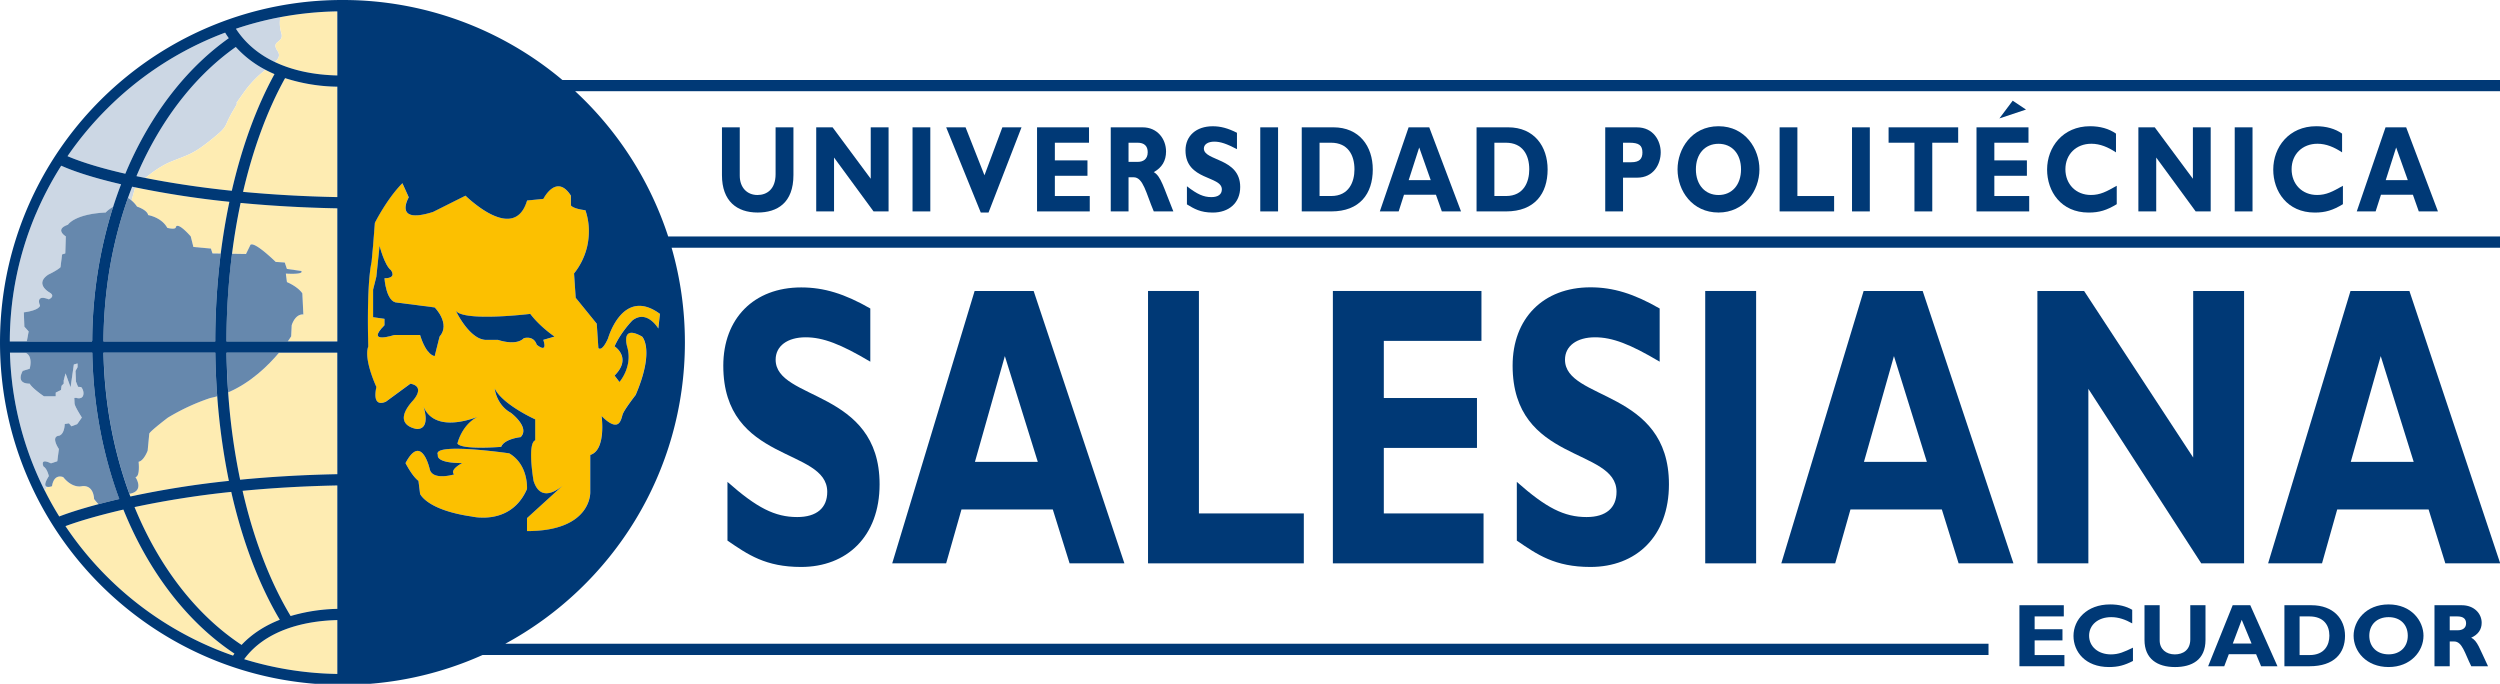 <!--version="1.0" encoding="UTF-8" standalone="no"--><!-- Created with Inkscape (http://www.inkscape.org/) --><svg width="2448" height="669.591" viewBox="0 0 647.7 177.163" version="1.1" id="svg5" xml:space="preserve" inkscape:export-filename="../ups.png" inkscape:export-xdpi="96" inkscape:export-ydpi="96" inkscape:version="1.2.2 (b0a84865, 2022-12-01)" sodipodi:docname="ups-dev.svg" xmlns:inkscape="http://www.inkscape.org/namespaces/inkscape" xmlns:sodipodi="http://sodipodi.sourceforge.net/DTD/sodipodi-0.dtd" xmlns="http://www.w3.org/2000/svg"><sodipodi:namedview id="namedview7" pagecolor="#ffffff" bordercolor="#000000" borderopacity="0.25" inkscape:showpageshadow="2" inkscape:pageopacity="0.0" inkscape:pagecheckerboard="0" inkscape:deskcolor="#d1d1d1" inkscape:document-units="mm" showgrid="false" showguides="false" inkscape:zoom="0.14630527" inkscape:cx="1329.4121" inkscape:cy="786.02774" inkscape:window-width="1512" inkscape:window-height="916" inkscape:window-x="1920" inkscape:window-y="136" inkscape:window-maximized="0" inkscape:current-layer="layer1"/><defs id="defs2"><style id="style148">.cls-1 { fill: none; }.cls-2 { fill: rgb(0, 57, 118); }.cls-3 { fill: rgb(204, 215, 228); }.cls-4 { fill: rgb(254, 236, 178); }.cls-5 { fill: rgb(102, 136, 173); }.cls-6 { fill: rgb(252, 192, 0); }</style><style id="style11622">.cls-1 { fill: none; }.cls-2 { fill: rgb(0, 57, 118); }.cls-3 { fill: rgb(204, 215, 228); }.cls-4 { fill: rgb(254, 236, 178); }.cls-5 { fill: rgb(102, 136, 173); }.cls-6 { fill: rgb(252, 192, 0); }</style></defs><g inkscape:label="Capa 1" inkscape:groupmode="layer" id="layer1" transform="translate(-13.229,-13.229)"><g id="g11879" transform="matrix(0.265,0,0,0.265,13.229,13.229)"><path class="cls-1" d="M1290.07 139.53v52.11h11.38c17.51 0 22.75-14 22.75-26.06 0-14.08-6.47-26.05-22.94-26.05z" id="path11626"/><polygon class="cls-1" points="1883.82 451.58 1851.64 348.12 1822.31 451.58" id="polygon11628"/><polygon class="cls-1" points="1398.77 176.08 1387.52 144.17 1377.25 176.08" id="polygon11630"/><path class="cls-1" d="M1112.12 139.53h-8.81v18.71h9.2c4.83 0 9.55-2.4 9.55-9.37 0-6.18-3.39-9.34-9.94-9.34z" id="path11632"/><path class="cls-1" d="M1461 139.53v52.11h11.4c17.51 0 22.73-14 22.73-26.06 0-14.08-6.44-26.05-22.95-26.05z" id="path11634"/><path class="cls-1" d="M1658 165.58c0 15.08 8.82 25.08 22.13 25.08 13.31 0 22-10 22-25.08s-8.82-25-22-25-22.13 9.97-22.13 25z" id="path11636"/><polygon class="cls-1" points="2353.96 176.08 2342.62 144.17 2332.41 176.08" id="polygon11638"/><path class="cls-1" d="M2335.27 603.36c-11.37 0-18.9 7.24-18.9 18.17s7.53 18.2 18.9 18.2c11.37 0 18.75-7.25 18.75-18.2 0-10.95-7.51-18.17-18.75-18.17z" id="path11640"/><path class="cls-1" d="M1586.77 139.53v19.08h8.1c8 0 10.86-3.39 10.86-9.51 0-7-3.39-9.57-12.76-9.57z" id="path11642"/><polygon class="cls-1" points="2327.51 348.12 2298.21 451.58 2359.75 451.58" id="polygon11644"/><path class="cls-1" d="M2257.75 602.65h-9.52v37.78h9.71c14.93 0 19.41-10.17 19.41-18.9 0-10.26-5.5-18.88-19.6-18.88z" id="path11646"/><polygon class="cls-1" points="2191.65 605.97 2182.92 629.14 2201.26 629.14" id="polygon11648"/><polygon class="cls-1" points="1014.62 451.58 982.41 348.12 953.15 451.58" id="polygon11650"/><path class="cls-1" d="M2402.51 602.65H2395v13.54h7.84c4.13 0 8.16-1.74 8.16-6.78 0-4.49-2.89-6.76-8.49-6.76z" id="path11652"/><path class="cls-2" d="M705.83 124.49v46.76c0 25.44 14.65 36.53 34.88 36.53 19.2 0 35-9.41 35-36.65v-46.64h-17.45v45.8c0 14.69-8.5 20.36-17.72 20.36-10 0-17.31-7.09-17.31-18.92v-47.24z" id="path11654"/><polygon class="cls-2" points="815.41 154.02 854.03 206.69 868.72 206.69 868.72 124.49 851.28 124.49 851.28 174.77 814 124.49 797.98 124.49 797.98 206.69 815.41 206.69" id="polygon11656"/><rect class="cls-2" x="892.15" y="124.49" width="17.38" height="82.2" id="rect11658"/><polygon class="cls-2" points="958.85 207.78 966.45 207.78 998.7 124.49 979.97 124.49 962.47 171.39 944 124.49 925.05 124.49" id="polygon11660"/><polygon class="cls-2" points="1063.17 171.85 1063.17 156.8 1031.29 156.8 1031.29 139.53 1064.68 139.53 1064.68 124.49 1013.88 124.49 1013.88 206.69 1065.41 206.69 1065.41 191.65 1031.29 191.65 1031.29 171.85" id="polygon11662"/><path class="cls-2" d="M1140 148.12c0-12.28-8.51-23.63-22.83-23.63h-31.24v82.2h17.39v-33.38h5c9.42 0 12.19 15.78 19.68 33.38h19.14c-9.83-24.08-12-34.22-19.14-38.44 8-4.33 12-11.11 12-20.13zm-27.48 10.12h-9.2v-18.71h8.81c6.55 0 9.94 3.16 9.94 9.34-.01 6.97-4.73 9.37-9.56 9.37z" id="path11664"/><path class="cls-2" d="M1184.32 192.71c-7.64 0-13.81-2.78-23.91-10.6v17.71c7 4.22 13.07 8 25.26 8 15.55 0 26.83-9.19 26.83-25 0-28.68-35.52-25.2-35.52-37.59 0-4.09 4-6.75 10.22-6.75 6 0 12 2.06 22.14 7.34v-16c-8.78-4.44-15.87-6.38-23.67-6.38-16.19 0-26.65 9.39-26.65 23.61 0 29.56 35.54 24.6 35.54 38.1 0 4.78-3.56 7.56-10.24 7.56z" id="path11666"/><rect class="cls-2" x="1232.11" y="124.49" width="17.4" height="82.2" id="rect11668"/><path class="cls-2" d="M1272.66 124.49v82.2h28.89c27.9 0 40.56-17.37 40.56-41 0-22.55-13.06-41.22-38.58-41.22zm51.54 41.09c0 12.08-5.24 26.06-22.75 26.06h-11.38v-52.11h11.19c16.47 0 22.94 11.97 22.94 26.05z" id="path11670"/><path class="cls-2" d="M1349 206.69h18.41l5.22-16.29h31.23l5.77 16.29h18.76l-31.07-82.2h-20.18zm38.5-62.52 11.25 31.91h-21.52z" id="path11672"/><path class="cls-2" d="M1443.57 124.49v82.2h28.86c27.9 0 40.62-17.37 40.62-41 0-22.55-13.13-41.22-38.62-41.22zm51.53 41.09c0 12.08-5.22 26.06-22.73 26.06H1461v-52.11h11.18c16.48 0 22.92 11.97 22.92 26.05z" id="path11674"/><path class="cls-2" d="M1569.37 124.49v82.2h17.4v-33h13.85c16.07 0 23-13.26 23-24.81 0-11.21-7.17-24.37-23.15-24.37zm36.36 24.61c0 6.12-2.84 9.51-10.86 9.51h-8.1v-19.08h6.2c9.37 0 12.76 2.54 12.76 9.57z" id="path11676"/><path class="cls-2" d="M1640.07 165.58c0 21 14.42 42.2 40.06 42.2 25.08 0 40-21.09 40-42.2 0-19.76-13.62-42.17-40-42.17-26.38 0-40.06 22.28-40.06 42.17zm62.07 0c0 15.08-8.82 25.08-22 25.08s-22.13-10-22.13-25.08 8.82-25 22.13-25c13.31 0 22 9.97 22 25z" id="path11678"/><polygon class="cls-2" points="1793.14 206.69 1793.14 191.65 1757.24 191.65 1757.24 124.49 1739.86 124.49 1739.86 206.69" id="polygon11680"/><rect class="cls-2" x="1810.64" y="124.49" width="17.41" height="82.2" id="rect11682"/><polygon class="cls-2" points="1846.4 124.49 1846.4 139.53 1871.69 139.53 1871.69 206.69 1889.11 206.69 1889.11 139.53 1914.43 139.53 1914.43 124.49" id="polygon11684"/><polygon class="cls-2" points="1949.79 139.53 1983.17 139.53 1983.17 124.49 1932.35 124.49 1932.35 206.69 1983.87 206.69 1983.87 191.65 1949.79 191.65 1949.79 171.85 1981.62 171.85 1981.62 156.8 1949.79 156.8" id="polygon11686"/><path class="cls-2" d="M2044.61 140.54c8.63 0 16.38 3.36 24.11 8.43v-18.33c-6.89-4.84-15.57-7.23-25.35-7.23-26.68 0-42 20.49-42 42.41 0 21.24 13.53 42 40.64 42 10.37 0 17.76-2.31 27.45-8.2v-18c-10 5.66-16.16 9-25.26 9-14.59 0-24.94-10.47-24.94-25.2.04-14.53 10.5-24.88 25.35-24.88z" id="path11688"/><polygon class="cls-2" points="2108.05 154.02 2146.62 206.69 2161.31 206.69 2161.31 124.49 2143.91 124.49 2143.91 174.77 2106.63 124.49 2090.61 124.49 2090.61 206.69 2108.05 206.69" id="polygon11690"/><rect class="cls-2" x="2184.8" y="124.49" width="17.4" height="82.2" id="rect11692"/><path class="cls-2" d="M2265.71 140.54c8.6 0 16.37 3.36 24.05 8.43v-18.33c-6.84-4.84-15.55-7.23-25.29-7.23-26.7 0-42 20.49-42 42.41 0 21.24 13.56 42 40.67 42 10.38 0 17.73-2.31 27.44-8.2v-18c-10 5.66-16.15 9-25.27 9-14.54 0-24.89-10.47-24.89-25.2 0-14.53 10.44-24.88 25.29-24.88z" id="path11694"/><path class="cls-2" d="M2304.11 206.69h18.44l5.23-16.29H2359l5.76 16.29h18.73l-31.07-82.2h-20.17zm38.51-62.52 11.38 31.91h-21.55z" id="path11696"/><path class="cls-2" d="M779.43 505.5c-21.9 0-39.51-9-68.22-34.38v57.4c19.9 13.64 37.22 25.77 72 25.77 44.52 0 76.73-29.69 76.73-80.83 0-92.95-101.63-81.6-101.63-121.83 0-13.28 11.43-21.87 29.29-21.87 17 0 34.28 6.63 63.26 23.84v-52c-25.14-14.4-45.31-20.6-67.6-20.6-46.28 0-76.13 30.45-76.13 76.54 0 95.67 101.63 79.66 101.63 123.38 0 15.61-10.3 24.58-29.33 24.58z" id="path11698"/><path class="cls-2" d="M872.28 550.77H925l15-52.69h89.28l16.42 52.69h53.58l-88.73-266.3h-57.7zm110.13-202.65 32.21 103.46h-61.47z" id="path11700"/><polygon class="cls-2" points="1274.69 550.77 1274.69 501.96 1172.14 501.96 1172.14 284.47 1122.38 284.47 1122.38 550.77" id="polygon11702"/><polygon class="cls-2" points="1443.98 437.91 1443.98 389.12 1352.9 389.12 1352.9 333.27 1448.36 333.27 1448.36 284.47 1303.1 284.47 1303.1 550.77 1450.41 550.77 1450.41 501.96 1352.9 501.96 1352.9 437.91" id="polygon11704"/><path class="cls-2" d="M1551.15 505.5c-22 0-39.56-9-68.22-34.38v57.4c19.89 13.64 37.18 25.77 72 25.77 44.55 0 76.73-29.69 76.73-80.83 0-92.95-101.63-81.6-101.63-121.83 0-13.28 11.43-21.87 29.31-21.87 17 0 34.27 6.63 63.25 23.84v-52c-25.18-14.45-45.41-20.7-67.66-20.7-46.23 0-76.11 30.45-76.11 76.54 0 95.67 101.59 79.66 101.59 123.38.01 15.71-10.24 24.68-29.26 24.68z" id="path11706"/><rect class="cls-2" x="1667.13" y="284.47" width="49.76" height="266.3" id="rect11708"/><path class="cls-2" d="M1741.52 550.77h52.68l14.93-52.69h89.34l16.39 52.69h53.62l-88.76-266.3H1822zm110.12-202.65 32.18 103.46h-61.51z" id="path11710"/><polygon class="cls-2" points="2144.19 284.47 2144.19 447.3 2037.54 284.47 1991.88 284.47 1991.88 550.77 2041.71 550.77 2041.71 380.14 2152.07 550.77 2193.95 550.77 2193.95 284.47" id="polygon11712"/><path class="cls-2" d="m2298 284.47-80.56 266.3h52.71l14.85-52.69h89.34l16.37 52.69h53.64l-88.77-266.3zm.25 167.11 29.3-103.46 32.24 103.46z" id="path11714"/><path class="cls-3" d="M47.74 465.46s-1.61-7.31-5.21-9.34c0 0-4.18-8.85 7.29-3.13l6.2-2.06L57.58 439s-8.32-12 0-13c0 0 5.19-.54 5.71-11.44l4.13-.68 2.43 2.93 5.59-2.12 4.56-6.47c-1.27-2-2.31-3.75-3.1-5.1 0 0-.82-1.4-2.12-3.82-.17-.31-.48-1-1.09-2.25a8.51 8.51 0 0 1-.69-1.88 5.8 5.8 0 0 1-.14-.79c-.08-1.77-.17-3.55-.25-5.32l1.79-.15c.32.11 3.56 1.21 5.6-.43 2.22-1.79 2.53-6.43-.74-10.06l-3-.26-2.02-5.16-.54-10.41 2-3.65v-3.63l-3.62 1L69 378.65 64.08 365l-1.81 7v3.12l-2.06 2.07-.58 4.15-5.15 2.58v3.62H43s-11.47-7.71-14-12.42c0 0-14 1-6.78-12.48L29 360.5s3.65-12.46-4.13-15.63v-.07H9.73a319.81 319.81 0 0 0 25.42 116.28q4.08 9.57 8.74 18.81l2.07-4c-2.08-.52-3.07-2.89 1.78-10.43z" id="path11716"/><path class="cls-3" d="M268.79 60.69c3.84-3.64 5.3-6.72 2.56-10.87-7.16-10.8 7.17-7.18 3.55-18a33.14 33.14 0 0 1-.84-15 324.27 324.27 0 0 0-43.4 11.35C239.9 42.4 253 53.19 268.79 60.69z" id="path11718"/><path class="cls-3" d="m132.21 183.16-3-.64q-2.13 5.43-4.09 10.95a25.39 25.39 0 0 1 3.5 2.52z" id="path11720"/><path class="cls-3" d="m28 324.13-4.2-4.69-.51-14s14-1.53 15.86-6.48c0 0-5.44-11.68 8.6-6.23 0 0 6.74-2.84 1-6.5 0 0-15.61-8.29-1.56-17.65 0 0 8.83-4.17 11.94-7.25l1.55-12.5 3.13-1 .52-16.64s-11.44-6.76 2.1-11.42c0 0 6.21-10.41 36.87-11.94a28.58 28.58 0 0 1 7.27-5.48q3.6-11.26 7.8-22.17l-1.51-.35c-31-7.25-48.44-13.94-57-17.8a323.62 323.62 0 0 0-24.71 47 320.21 320.21 0 0 0-25.57 124.8h16.6z" id="path11722"/><path class="cls-3" d="M139.29 159c-2 4.33-4 8.74-5.88 13.19 2.82.59 5.73 1.19 8.76 1.79 6.61-5.5 15.79-12.18 25.19-16 17.94-7.24 21.49-7.24 39.44-21.68 17.95-14.44 10.75-10.8 21.52-28.84s-7.19 7.24 10.73-18a104.55 104.55 0 0 1 20.54-21.21 103.85 103.85 0 0 1-29.08-22.35C193.48 72 162.06 110.91 139.29 159z" id="path11724"/><path class="cls-3" d="M122.52 169.81c2.19-5.23 4.45-10.41 6.86-15.5 23.47-49.57 55.93-89.81 94.27-117q-1.86-2.62-3.56-5.42c-3.89 1.47-7.77 3-11.62 4.61A326.77 326.77 0 0 0 66 152.66c8.9 3.84 25.7 10 53.89 16.55z" id="path11726"/><path class="cls-4" d="M237.17 479.81q1.1 4.8 2.28 9.57c10.72 43.26 26.13 82.1 44.69 112.83a173.4 173.4 0 0 1 45.64-7V474.56c-34.24.69-65.12 2.61-92.61 5.25z" id="path11728"/><path class="cls-4" d="M131.54 495.75c23.55 57.53 59.69 105.09 104.64 134.71 10.24-10.94 23.14-19 37.36-24.59-20.61-34.66-36.68-77.35-47.45-124.95a900 900 0 0 0-94.55 14.83z" id="path11730"/><path class="cls-4" d="M274.9 31.82c3.62 10.82-10.71 7.2-3.55 18 2.74 4.15 1.28 7.23-2.56 10.87 17.51 8.3 38.34 12.58 61 13.08V11.12a329.94 329.94 0 0 0-55.72 5.65 33.14 33.14 0 0 0 .83 15.05z" id="path11732"/><path class="cls-4" d="M91.87 487.81s0-14-12-12.49c0 0-8.82 2.62-18.13-8.85 0 0-8.89-4.17-11 8.85 0 0-2.92 1.1-4.87.59l-2.07 4q6.47 12.86 14 25.05c6.79-2.64 18.89-6.84 38.37-12a41.26 41.26 0 0 1-4.3-5.15z" id="path11734"/><path class="cls-4" d="M329.78 192.7V84.75a173.39 173.39 0 0 1-51.06-8.36c-17.48 31.47-31.36 69.37-41.09 111.2 27.37 2.56 58.03 4.41 92.15 5.11z" id="path11736"/><path class="cls-4" d="M239.05 89.48c-17.92 25.27 0 0-10.73 18s-3.61 14.43-21.52 28.84-21.5 14.47-39.44 21.68c-9.4 3.78-18.58 10.46-25.19 16 22.58 4.49 50.74 9 84.46 12.51 9.83-42.78 23.94-81.64 41.73-114.06-3-1.29-5.93-2.67-8.77-4.17a104.55 104.55 0 0 0-20.54 21.2z" id="path11738"/><path class="cls-4" d="m240.54 248.27 4.08-8.32s.52-7.25 25 16.07l8.83.58 2.11 6.27 14 2s4.16 3.63-15.05 2.58l1.07 8.3s10.4 4.17 15.05 11l1 20.68s-7.27-1.5-11.4 10.45l-.51 10.87s-1.16 1.91-3.37 5h48.48V203.68c-35-.69-66.57-2.63-94.55-5.29-3.41 16.06-6.21 32.67-8.38 49.66z" id="path11740"/><path class="cls-4" d="M131 521.51q-5.53-11.4-10.33-23.32l-1.77.41C90.32 505.33 73.13 511 64 514.38a326.51 326.51 0 0 0 144.47 119.11q9.6 4 19.38 7.42c.44-.64.87-1.29 1.32-1.92C189.33 612.46 155.51 572 131 521.51z" id="path11742"/><path class="cls-4" d="M205.7 389.06a206.6 206.6 0 0 0-41.61 19.26s-17.19 13-18.15 15.59l-1.58 16.63s-3.63 9.88-8.85 10.89c0 0 1.62 14.56-3.08 15 0 0 9.4 13.69-5.9 16.35.31.86.63 1.72 1 2.58a905.41 905.41 0 0 1 96.29-15.26 650.62 650.62 0 0 1-11.4-82.75c-2.24.65-4.42 1.25-6.72 1.71z" id="path11744"/><path class="cls-4" d="M272.81 344.8c-10.53 12.54-27.66 29.38-49.72 38.79A630.61 630.61 0 0 0 234.81 469c28.14-2.73 59.81-4.72 95-5.42V344.8z" id="path11746"/><path class="cls-4" d="m132.21 183.16-3.6 12.84a29.4 29.4 0 0 1 5.37 6s9.85 3.12 10.88 8.3c0 0 13 2.07 18.71 12.49 0 0 7.81 2.05 8.34-.55 0 0 .52-6.73 14.56 8.86l2.61 10.38 17.11 1.52 1.53 4.73 8.09.12c2.18-17.3 5-34.21 8.46-50.59a920 920 0 0 1-92.06-14.1z" id="path11748"/><path class="cls-4" d="M238.71 644.48a326 326 0 0 0 91.07 14.41v-52.66c-34.6.77-71.04 10.91-91.07 38.25z" id="path11750"/><path class="cls-5" d="M90.18 332.84a441.12 441.12 0 0 1 20.39-130.56 28.58 28.58 0 0 0-7.27 5.48c-30.66 1.53-36.87 11.94-36.87 11.94-13.54 4.66-2.1 11.42-2.1 11.42l-.52 16.64-3.13 1-1.55 12.5c-3.11 3.08-11.94 7.25-11.94 7.25-14 9.36 1.56 17.65 1.56 17.65 5.73 3.66-1 6.5-1 6.5-14-5.45-8.6 6.23-8.6 6.23-1.82 4.95-15.86 6.48-15.86 6.48l.51 14 4.2 4.69-1.81 9.7H89.9z" id="path11752"/><path class="cls-5" d="M90.24 344.8h-65.4v.07C32.65 348 29 360.5 29 360.5l-6.78 2.09C15 376.1 29 375.07 29 375.07c2.56 4.71 14 12.42 14 12.42h11.48v-3.62l5.15-2.58.58-4.15 2.06-2.07V372l1.81-7L69 378.65l3.18-22.31 3.62-1v3.63l-2 3.65.44 10.38q1 2.58 2.06 5.16l3 .26a9 9 0 0 1 1 1.34c1.63 2.66 1.77 6.29.33 8.1a4.4 4.4 0 0 1-.89.83 4.69 4.69 0 0 1-2.54.68 6.61 6.61 0 0 1-1.27-.07 8.76 8.76 0 0 1-1.51-.39l-1.79.15.1 2.07c.13 2.87.15 3.21.15 3.25.07 1.38 1.52 4.88 7.14 13.84l-4.59 6.45-5.59 2.12-2.43-2.93-4.13.68c-.52 10.9-5.71 11.44-5.71 11.44-8.32 1 0 13 0 13L56 450.93 49.82 453c-11.47-5.72-7.29 3.13-7.29 3.13 3.6 2 5.21 9.34 5.21 9.34-4.85 7.54-3.86 9.91-1.78 10.45 2.08.54 4.87-.59 4.87-.59 2.06-13 11-8.85 11-8.85 9.31 11.47 18.13 8.85 18.13 8.85 12-1.53 12 12.49 12 12.49a41.26 41.26 0 0 0 4.41 5.12c5.83-1.54 12.32-3.18 19.53-4.89l.82-.19c-16.55-44.28-25.55-92.97-26.48-143.06z" id="path11754"/><path class="cls-5" d="M101.2 344.8c.93 48.86 9.83 95.84 25.33 138 15.3-2.66 5.9-16.35 5.9-16.35 4.7-.48 3.08-15 3.08-15 5.22-1 8.85-10.89 8.85-10.89l1.58-16.63c1-2.6 18.15-15.59 18.15-15.59a206.6 206.6 0 0 1 41.61-19.26c2.27-.46 4.48-1 6.67-1.67q-1.55-21-1.87-42.59z" id="path11756"/><path class="cls-5" d="M272.81 344.8h-51.33q.27 19.62 1.61 38.79c22.06-9.41 39.19-26.25 49.72-38.79z" id="path11758"/><path class="cls-5" d="m207.72 247.76-1.53-4.76-17.11-1.53-2.61-10.38c-14-15.59-14.56-8.86-14.56-8.86-.53 2.6-8.34.55-8.34.55-5.69-10.42-18.71-12.49-18.71-12.49-1-5.18-10.88-8.3-10.88-8.3a29.4 29.4 0 0 0-5.37-6 25.39 25.39 0 0 0-3.5-2.52 415.2 415.2 0 0 0-20.7 88.67 446.6 446.6 0 0 0-3.27 51.69h109.29a698.17 698.17 0 0 1 5.38-85.95z" id="path11760"/><path class="cls-5" d="m284.67 328.79.51-10.87c4.13-11.95 11.4-10.45 11.4-10.45l-1-20.68c-4.65-6.83-15.05-11-15.05-11l-1.07-8.3c19.21 1.05 15.05-2.58 15.05-2.58l-14-2-2.11-6.27-8.83-.58c-24.44-23.32-25-16.07-25-16.07l-4.08 8.32-13.69-.22a686.7 686.7 0 0 0-5.44 85.78h59.94c2.21-3.17 3.37-5.08 3.37-5.08z" id="path11762"/><path class="cls-6" d="M594.49 330.7c-6.35 14.27-9.5 9.46-9.5 9.46l-1.58-23.72-20.58-25.34-1.61-23.78a66.34 66.34 0 0 0 12.52-25.09 65.11 65.11 0 0 0 1.77-11 63.16 63.16 0 0 0-3.17-25.71c-12.69-1.57-14.27-4.76-14.27-4.76v-9.52c-14.27-22.17-26.92 3.18-26.92 3.18L515.23 196c-9.4 31.84-38.11 13.67-52.2 2.28-4.85-3.92-8-7-8-7l-31.68 15.88c-39.63 12.66-23.78-14.27-23.78-14.27l-6.24-13.8c-15.12 15.2-26.91 38.76-26.91 38.76l-1.73 21.93-1.5 16.47c-5.22 23.9-3.2 82.39-3.2 82.39-4.77 12.68 7.92 39.63 7.92 39.63-4.72 22.12 9.48 14.28 9.48 14.28l23.8-17.46c15.86 3.18 1.59 17.46 1.59 17.46-20.6 23.73 4.75 26.85 4.75 26.85 14.23 0 6.32-22.11 6.32-22.11 9.86 23.41 39.89 15.14 52.7 10.33-15.6 8.27-19.43 26.09-19.43 26.09 2.21 2.95 11.64 3.83 21.08 3.93 10.84.12 21.71-.8 21.71-.8 3.15-7.91 19-9.48 19-9.48 9.5-9.52-9.48-23.77-9.48-23.77-14.3-7.88-15.88-23.74-15.88-23.74 7.94 15.86 39.64 30.12 39.64 30.12v20.54c-8 3.2-1.63 39.61-1.63 39.61 6.67 21.31 23.42 9 28.6 4.57l-35 31.86v12.74c63.41 0 61.84-38 61.84-38v-36.53c15.83-4.74 11.07-38 11.07-38 17.47 17.38 19 3.18 20.61-1.63 1.61-4.81 12.7-18.95 12.7-18.95 19-44.4 6.34-57.11 6.34-57.11-22.18-12.64-14.3 11.08-14.3 11.08 4.81 19-7.88 33.29-7.88 33.29l-4.79-6.27c17.48-17.49 0-28.56 0-28.56 6.35-14.24 17.48-25.34 17.48-25.34 14.23-11.12 25.3 7.91 25.3 7.91l1.6-14.31c-36.38-26.87-50.64 23.83-50.64 23.83zm-164.75-1.61-4.76 19s-7.9 0-14.29-20.57h-25.32s-28.54 9.5-9.49-9.54v-6.28l-11.13-1.58v-26.94l3.19-12.71 3.14-30.13s4.8 19.06 11.13 23.81c0 0 6.28 7.9-6.33 7.9 0 0 1.54 23.83 12.61 23.83l36.51 4.68s15.82 15.88 4.74 28.53zm101.42 3.19c4.7 14.25-6.41 4.77-6.41 4.77-3.15-9.5-12.65-6.35-12.65-6.35-7.9 7.92-25.33 1.58-25.33 1.58h-12.68a19.28 19.28 0 0 1-8.21-3c-11.81-7.4-20.28-25.5-20.28-25.5 2.42 3.39 10.21 5 19.84 5.59 21.78 1.35 53-2.46 53-2.46 9.54 12.72 23.76 22.21 23.76 22.21z" id="path11764"/><path class="cls-6" d="M497.83 443.19s-14-2-29.55-3.37c-20.59-1.77-43.77-2.27-40.16 4.94 0 0-3.15 7.95 23.79 7.95 0 0-12.63 6.31-7.92 11.07 0 0-20.61 6.32-23.76-4.76 0 0-7.93-36.4-23.77-6.31 0 0 6.35 12.67 12.65 17.39l1.58 12.69s6.39 15.82 50.75 22.18a46.88 46.88 0 0 0 8.28 1c12.09.57 34.36-2.22 45.51-28 0 .03 1.62-23.69-17.4-34.78z" id="path11766"/><polygon class="cls-2" points="1974.31 651.36 2018.3 651.36 2018.3 640.43 1989.18 640.43 1989.18 626.09 2016.4 626.09 2016.4 615.17 1989.18 615.17 1989.18 602.64 2017.7 602.64 2017.7 591.7 1974.31 591.7" id="polygon11768"/><path class="cls-2" d="M2042.43 621.48c0-10.62 8.91-18.12 21.6-18.12 7.37 0 14 2.44 20.55 6.1v-13.28c-5.87-3.5-13.25-5.26-21.56-5.26-22.85 0-35.85 14.88-35.85 30.78 0 15.43 11.51 30.44 34.69 30.44 8.81 0 15.14-1.65 23.44-5.95v-13c-8.54 4.13-13.83 6.58-21.61 6.58-12.43-.04-21.26-7.65-21.26-18.29z" id="path11770"/><path class="cls-2" d="M2141.36 625c0 10.67-7.27 14.77-15.14 14.77-8.56 0-14.79-5.17-14.79-13.72V591.7h-14.84v33.94c0 18.44 12.51 26.51 29.83 26.51 16.33 0 29.81-6.81 29.81-26.58V591.7h-14.87z" id="path11772"/><path class="cls-2" d="m2182.81 591.7-24 59.66h15.75l4.46-11.78h26.68l4.88 11.78h16L2200 591.7zm.11 37.44 8.73-23.17 9.61 23.17z" id="path11774"/><path class="cls-2" d="M2259.69 591.7h-26.31v59.66H2258c23.81 0 34.64-12.6 34.64-29.74.01-16.34-11.19-29.92-32.95-29.92zm-1.75 48.73h-9.71v-37.78h9.52c14.1 0 19.6 8.62 19.6 18.88 0 8.73-4.48 18.9-19.41 18.9z" id="path11776"/><path class="cls-2" d="M2335.27 590.92c-22.51 0-34.24 16.19-34.24 30.61 0 15.22 12.34 30.61 34.24 30.61 21.4 0 34.08-15.28 34.08-30.61 0-14.32-11.65-30.61-34.08-30.61zm0 48.81c-11.37 0-18.9-7.25-18.9-18.2 0-10.95 7.53-18.17 18.9-18.17 11.37 0 18.73 7.24 18.73 18.17s-7.49 18.2-18.73 18.2z" id="path11778"/><path class="cls-2" d="M2416 623.47c6.85-3.14 10.24-8.06 10.24-14.6 0-8.92-7.26-17.17-19.52-17.17h-26.62v59.66h14.9v-24.22h4.28c8 0 10.38 11.47 16.77 24.22h16.39c-8.39-17.48-10.26-24.82-16.44-27.89zm-13.21-7.28H2395v-13.54h7.52c5.6 0 8.48 2.27 8.48 6.76 0 5.04-4 6.78-8.17 6.78z" id="path11780"/><polygon class="cls-2" points="1967.74 98.43 1954.73 115.79 1980.74 107.11" id="polygon11782"/><polygon class="cls-2" points="70.58 402.58 70.58 402.62 70.59 402.57" id="polygon11784"/><path class="cls-2" d="M388.49 295.88c-11.07 0-12.61-23.83-12.61-23.83 12.61 0 6.33-7.9 6.33-7.9-6.33-4.75-11.13-23.81-11.13-23.81l-3.14 30.13-3.19 12.71v26.94l11.13 1.58v6.3c-19.05 19 9.49 9.54 9.49 9.54h25.32c6.39 20.57 14.29 20.57 14.29 20.57l4.76-19c11.08-12.65-4.76-28.53-4.76-28.53z" id="path11786"/><path class="cls-2" d="M518.44 306.88s-31.22 3.81-53 2.46c-9.63-.6-17.42-2.2-19.84-5.59 0 0 8.47 18.1 20.28 25.5a19.28 19.28 0 0 0 8.21 3h12.68s17.43 6.34 25.33-1.58c0 0 9.5-3.15 12.65 6.35 0 0 11.11 9.48 6.41-4.77l11-3.19s-14.16-9.46-23.72-22.18z" id="path11788"/><path class="cls-2" d="M2448 78.21H549.83A333.43 333.43 0 0 0 335.93 0h-1.13a333.8 333.8 0 0 0-125.4 24.3C86.63 73.93 0 194.24 0 334.8c0 184.9 149.89 334.79 334.8 334.79a333.53 333.53 0 0 0 137-29.23h1472.3v-11H494c104.58-56.63 175.6-167.32 175.6-294.59a335 335 0 0 0-13-92.57H2448v-11H653.26a335.12 335.12 0 0 0-91-142.07H2448zM210.43 333.83H101.14a446.6 446.6 0 0 1 3.27-51.69 415.2 415.2 0 0 1 20.7-88.67q2-5.52 4.09-10.95l3 .64a920 920 0 0 0 92.06 14.13 629.083 629.083 0 0 0-8.46 50.59 698.17 698.17 0 0 0-5.37 85.95zm13.34 136.31a905.41 905.41 0 0 0-96.29 15.26c-.32-.86-.64-1.72-1-2.58-15.5-42.18-24.4-89.16-25.33-138H210.5q.3 21.56 1.87 42.59a650.62 650.62 0 0 0 11.4 82.73zM142.17 174c-3-.6-5.94-1.2-8.76-1.79 1.89-4.45 3.83-8.86 5.88-13.19 22.77-48.1 54.19-87 91.22-113.09a103.85 103.85 0 0 0 29.08 22.35c2.84 1.5 5.77 2.88 8.77 4.17-17.79 32.42-31.9 71.28-41.73 114.06-33.72-3.51-61.88-8.03-84.46-12.51zm-37.23-68a324.66 324.66 0 0 1 103.53-69.48c3.85-1.62 7.73-3.14 11.62-4.61q1.69 2.79 3.56 5.42c-38.34 27.17-70.8 67.41-94.27 117-2.41 5.09-4.67 10.27-6.86 15.5l-2.62-.6c-28.19-6.57-45-12.71-53.89-16.55A325.28 325.28 0 0 1 104.94 106zM35.15 209a323.62 323.62 0 0 1 24.71-47c8.56 3.86 26 10.55 57 17.8l1.51.35q-4.2 10.9-7.8 22.17a441.12 441.12 0 0 0-20.39 130.52l-.28 1H9.58a320.21 320.21 0 0 1 25.57-124.91zm8.74 271q-4.65-9.24-8.74-18.81A319.81 319.81 0 0 1 9.73 344.8h80.51c.93 50.09 9.93 98.78 26.39 143.05l-.82.19c-7.21 1.71-13.7 3.35-19.53 4.89-19.48 5.17-31.58 9.37-38.37 12q-7.56-12.18-14.02-25.04zm184 161q-9.76-3.4-19.38-7.42A326.51 326.51 0 0 1 64 514.38c9.13-3.41 26.32-9.05 54.87-15.78l1.77-.41q4.81 11.9 10.33 23.32c24.54 50.52 58.36 91 98.2 117.48-.45.63-.88 1.28-1.32 1.92zm-96.35-145.25a900 900 0 0 1 94.55-14.83c10.77 47.6 26.84 90.29 47.45 125-14.22 5.6-27.12 13.65-37.36 24.59-44.95-29.67-81.09-77.23-104.64-134.76zm198.24 133.79v29.35a326 326 0 0 1-91.07-14.41c20-27.34 56.47-37.44 91.07-38.25zm0-34.28a173.4 173.4 0 0 0-45.64 7c-18.56-30.73-34-69.57-44.69-112.83q-1.19-4.77-2.28-9.57c27.49-2.64 58.37-4.56 92.61-5.25zm0-131.67c-35.16.7-66.83 2.69-95 5.42a630.61 630.61 0 0 1-11.72-85.42q-1.34-19.17-1.61-38.79h108.3zm0-129.76H221.41a686.7 686.7 0 0 1 5.44-85.78c2.17-17 5-33.6 8.38-49.66 28 2.66 59.5 4.6 94.55 5.29zm0-141.13c-34.12-.67-64.83-2.55-92.15-5.11 9.73-41.83 23.61-79.73 41.09-111.2a173.39 173.39 0 0 0 51.06 8.36zm0-118.93c-22.65-.5-43.48-4.78-61-13.08-15.78-7.5-28.88-18.29-38.12-32.57a324.27 324.27 0 0 1 43.4-11.35 329.94 329.94 0 0 1 55.72-5.65zM469.72 506a46.88 46.88 0 0 1-8.28-1c-44.36-6.36-50.75-22.18-50.75-22.18l-1.58-12.69c-6.3-4.72-12.65-17.39-12.65-17.39 15.84-30.09 23.77 6.31 23.77 6.31 3.15 11.08 23.76 4.76 23.76 4.76-4.71-4.76 7.92-11.07 7.92-11.07-26.94 0-23.79-7.95-23.79-7.95-3.61-7.21 19.57-6.71 40.16-4.94 15.51 1.33 29.55 3.37 29.55 3.37 19 11.09 17.4 34.84 17.4 34.84-11.15 25.73-33.42 28.52-45.51 27.94zm102.62-300.46a63.16 63.16 0 0 1 3.17 25.71 65.11 65.11 0 0 1-1.77 11 66.34 66.34 0 0 1-12.52 25.09l1.61 23.78 20.58 25.34 1.59 23.7s3.15 4.81 9.5-9.46c0 0 14.26-50.7 50.71-23.82l-1.6 14.31s-11.07-19-25.3-7.91c0 0-11.13 11.1-17.48 25.34 0 0 17.48 11.07 0 28.56l4.79 6.27s12.69-14.27 7.88-33.29c0 0-7.88-23.72 14.3-11.08 0 0 12.67 12.71-6.34 57.11 0 0-11.09 14.18-12.7 18.95-1.61 4.77-3.14 19-20.61 1.63 0 0 4.76 33.25-11.07 38v36.46s1.57 38-61.84 38v-12.7l35-31.86c-5.18 4.46-21.93 16.74-28.6-4.57 0 0-6.36-36.41 1.63-39.61V410s-31.7-14.26-39.64-30.12c0 0 1.58 15.86 15.88 23.74 0 0 19 14.25 9.48 23.77 0 0-15.85 1.57-19 9.48 0 0-10.87.92-21.71.8-9.44-.1-18.87-1-21.08-3.93 0 0 3.83-17.82 19.43-26.09-12.81 4.81-42.84 13.08-52.7-10.33 0 0 7.91 22.11-6.32 22.11 0 0-25.35-3.12-4.75-26.85 0 0 14.27-14.28-1.59-17.46l-23.8 17.46s-14.2 7.84-9.48-14.28c0 0-12.69-26.95-7.92-39.63 0 0-2-58.49 3.2-82.39l1.5-16.47 1.73-21.93s11.79-23.56 26.91-38.76l6.24 13.8s-15.85 26.93 23.78 14.27l31.68-15.88s3.12 3.12 8 7c14.09 11.39 42.8 29.56 52.2-2.28l15.92-1.58s12.65-25.35 26.92-3.18v9.52s1.5 3.21 14.19 4.75z" id="path11790"/></g></g></svg>